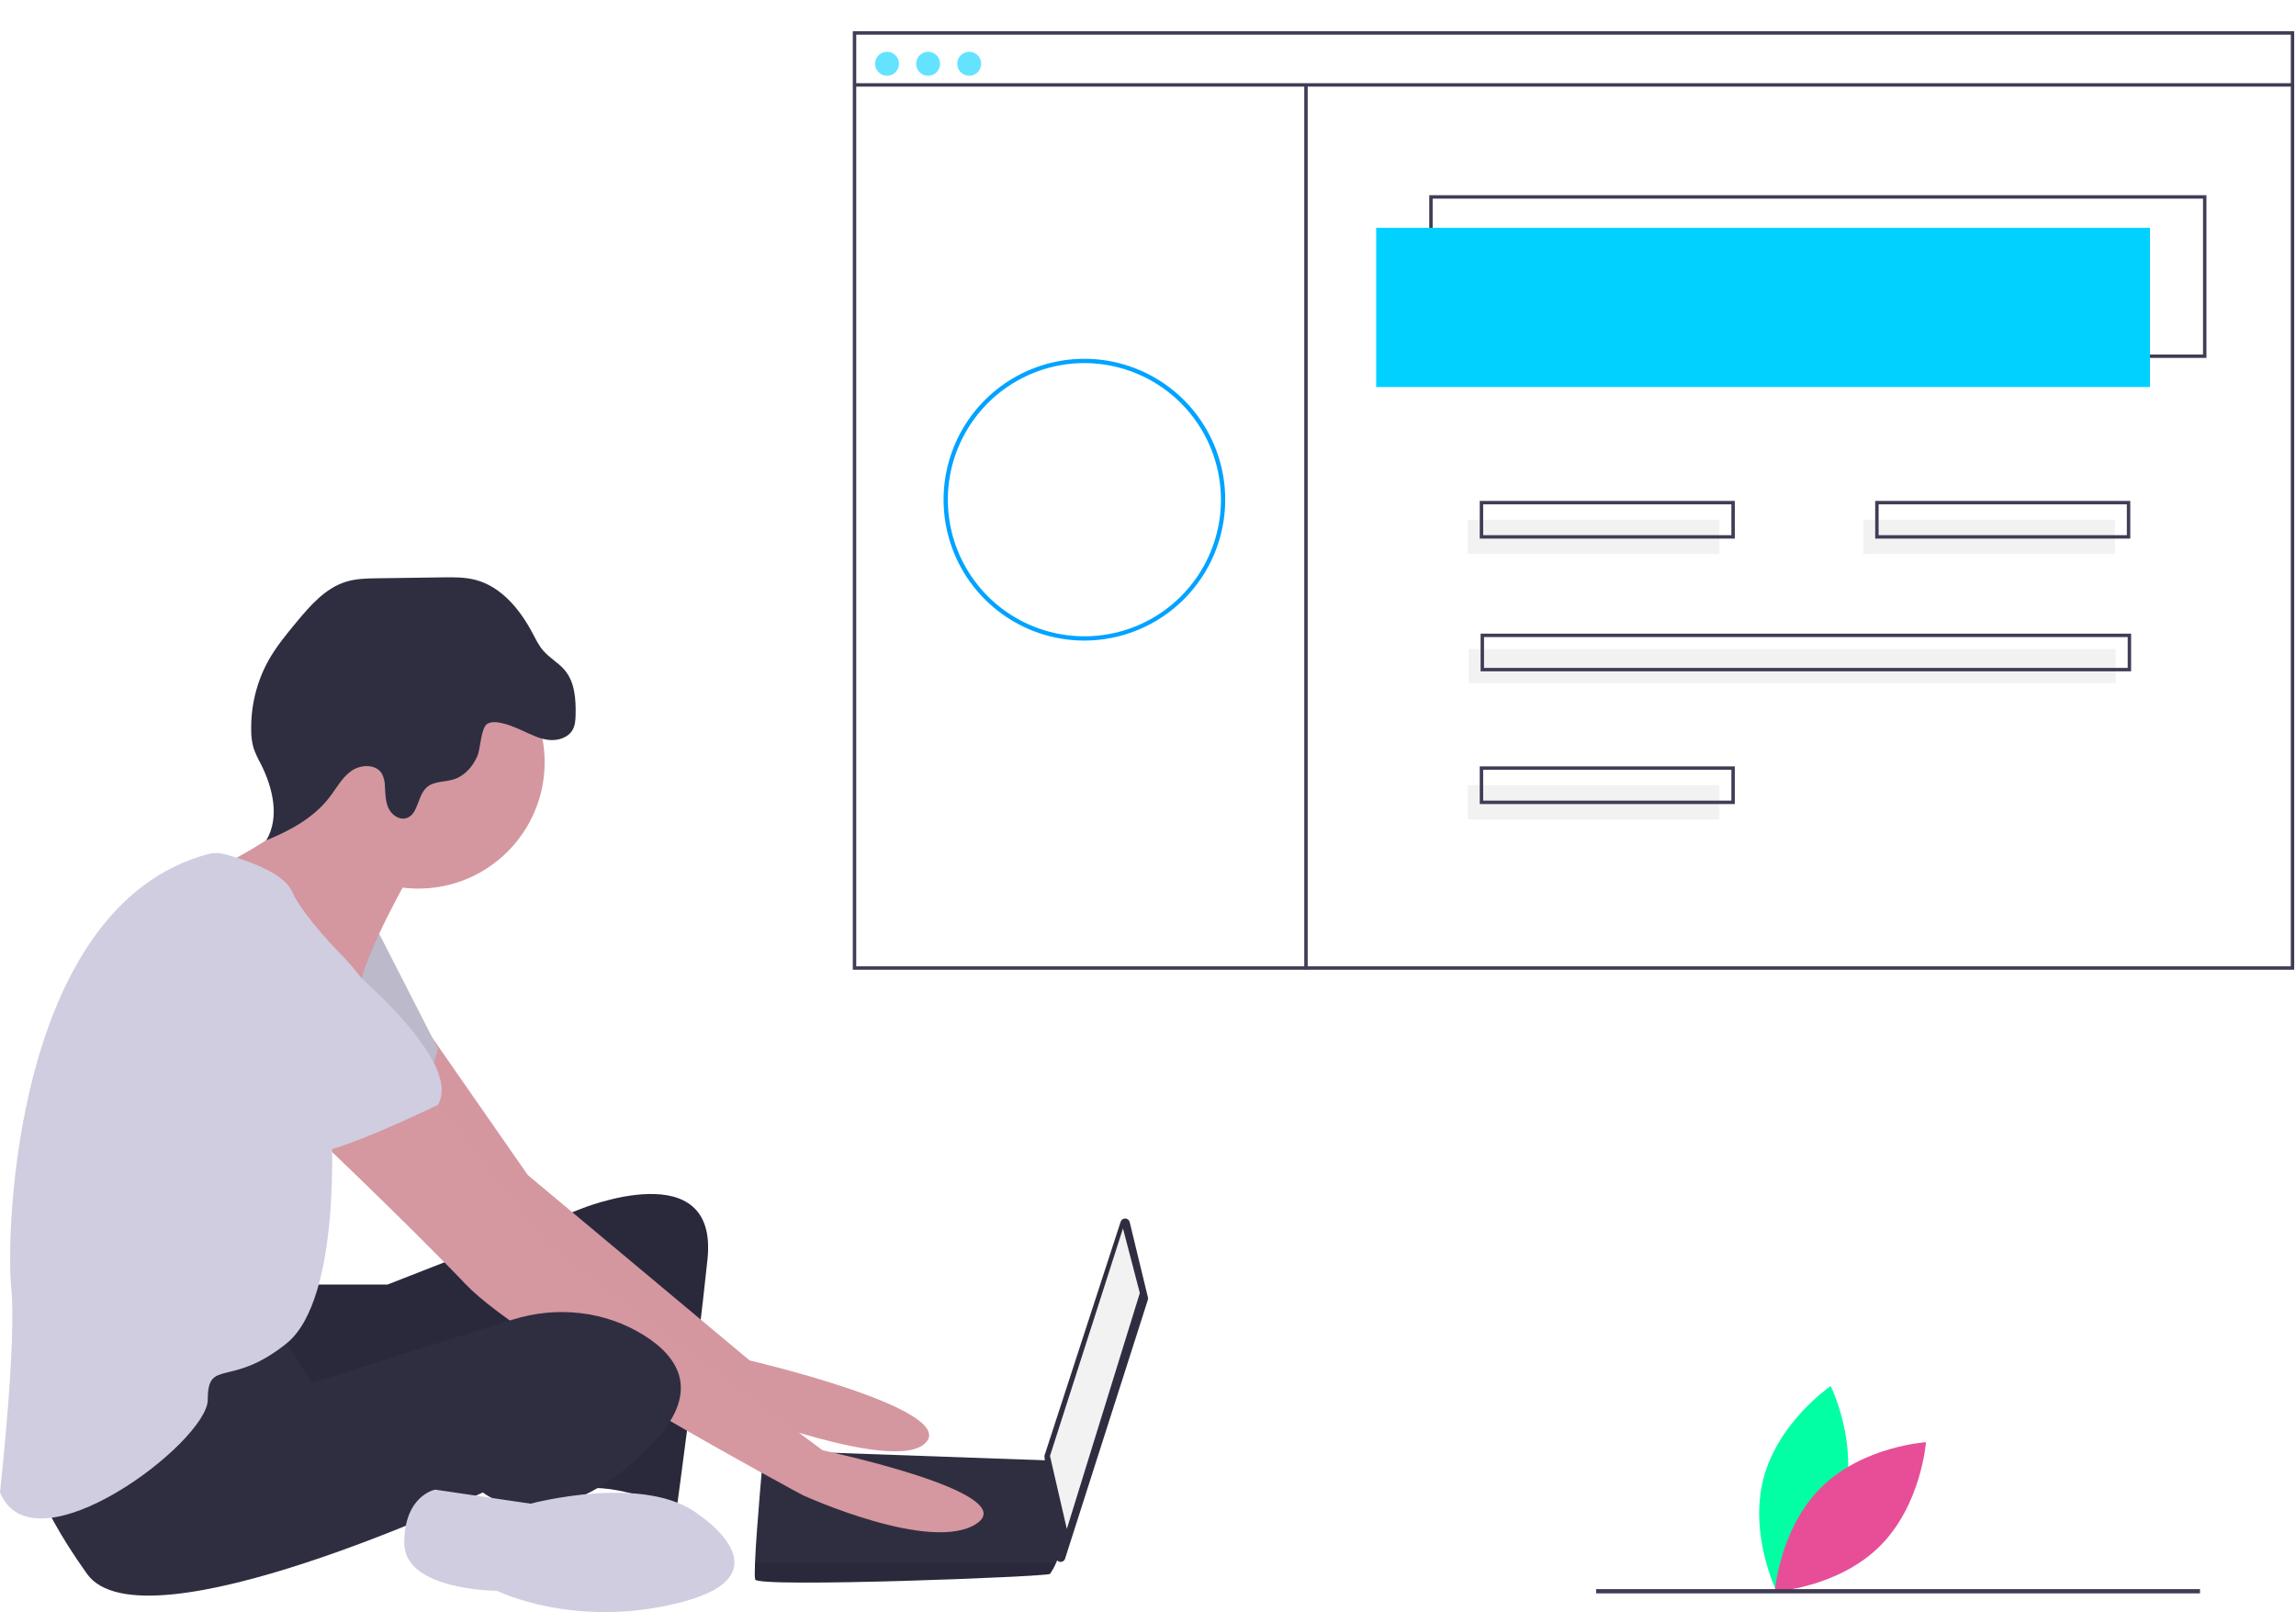 <svg width="98%" height="98%" viewBox="0 0 735 516" fill="none" xmlns="http://www.w3.org/2000/svg">
<g id="web_development">
<g id="man">
<path id="Vector" d="M98.86 411.178H124.024L186.036 386.906C186.036 386.906 230.074 368.926 226.479 403.087C222.884 437.248 216.593 483.096 216.593 483.096C216.593 483.096 196.821 474.107 186.036 476.804C175.252 479.5 182.441 421.966 182.441 421.966C182.441 421.966 94.366 464.218 86.278 458.824C78.189 453.43 76.392 415.673 76.392 415.673L98.86 411.178Z" fill="#2F2E41"/>
<path id="Vector_2" d="M361.639 391.163L367.479 415.262C367.545 415.531 367.534 415.812 367.45 416.076L340.957 498.892C340.852 499.22 340.637 499.502 340.35 499.691C340.062 499.88 339.718 499.965 339.376 499.931C339.033 499.897 338.712 499.747 338.467 499.505C338.222 499.263 338.067 498.945 338.028 498.603L334.363 466.341C334.339 466.127 334.361 465.91 334.427 465.705L358.746 391.052C358.847 390.74 359.048 390.47 359.316 390.283C359.585 390.096 359.907 390.001 360.235 390.014C360.562 390.026 360.876 390.146 361.129 390.353C361.383 390.56 361.562 390.845 361.639 391.163Z" fill="#2F2E41"/>
<path id="Vector_3" opacity="0.1" d="M324.44 471.41L326.237 496.581H285.795V471.41H324.44Z" fill="black"/>
<path id="Vector_4" opacity="0.1" d="M98.86 411.178H124.024L186.036 386.906C186.036 386.906 230.074 368.926 226.479 403.087C222.884 437.248 216.593 483.096 216.593 483.096C216.593 483.096 196.821 474.107 186.036 476.804C175.252 479.5 182.441 421.966 182.441 421.966C182.441 421.966 94.366 464.218 86.278 458.824C78.189 453.43 76.392 415.673 76.392 415.673L98.86 411.178Z" fill="black"/>
<path id="Vector_5" opacity="0.1" d="M272.314 479.5L272.555 479.452L271.415 490.288H248.947V479.5H272.314Z" fill="black"/>
<path id="Vector_6" d="M138.506 332.35L168.961 376.118L239.96 435.45C239.96 435.45 305.567 450.733 296.58 461.521C287.592 472.309 232.77 450.733 232.77 450.733C232.77 450.733 150.986 391.4 148.29 386.906C145.594 382.411 115.936 340.159 115.936 340.159L138.506 332.35Z" fill="#D497A0"/>
<path id="Vector_7" opacity="0.1" d="M138.506 332.35L168.961 376.118L239.96 435.45C239.96 435.45 305.567 450.733 296.58 461.521C287.592 472.309 232.77 450.733 232.77 450.733C232.77 450.733 150.986 391.4 148.29 386.906C145.594 382.411 115.936 340.159 115.936 340.159L138.506 332.35Z" fill="#D497A0"/>
<path id="Vector_8" d="M120.429 297.008L140.201 335.664C140.201 335.664 135.708 354.542 128.518 356.34C121.328 358.138 90.771 332.967 90.771 332.967L120.429 297.008Z" fill="#D0CDE1"/>
<path id="Vector_9" opacity="0.1" d="M120.429 297.008L140.201 335.664C140.201 335.664 135.708 354.542 128.518 356.34C121.328 358.138 90.771 332.967 90.771 332.967L120.429 297.008Z" fill="black"/>
<path id="Vector_10" d="M359.491 393.198L364.883 413.875L341.516 489.389L336.124 466.016L359.491 393.198Z" fill="#F2F2F2"/>
<path id="Vector_11" d="M241.757 505.571C242.656 508.268 335.225 504.672 336.124 503.773C336.907 502.647 337.57 501.442 338.101 500.177C338.946 498.379 339.719 496.581 339.719 496.581L336.124 467.472L244.454 464.218C244.454 464.218 242.162 488.886 241.694 500.177C241.578 503.027 241.578 505.031 241.757 505.571Z" fill="#2F2E41"/>
<path id="Vector_12" d="M133.91 284.422C156.246 284.422 174.353 266.31 174.353 243.968C174.353 221.626 156.246 203.514 133.91 203.514C111.574 203.514 93.468 221.626 93.468 243.968C93.468 266.31 111.574 284.422 133.91 284.422Z" fill="#D497A0"/>
<path id="Vector_13" d="M131.214 279.927C131.214 279.927 117.733 303.3 115.037 315.886C112.341 328.472 74.594 290.715 74.594 290.715L69.651 277.68C69.651 277.68 105.151 261.048 102.455 247.564C99.759 234.079 131.214 279.927 131.214 279.927Z" fill="#D497A0"/>
<path id="Vector_14" d="M138.404 350.047L175.252 398.592L263.327 464.218C263.327 464.218 327.136 477.703 312.757 487.591C298.377 497.48 257.036 478.601 257.036 478.601C257.036 478.601 168.062 430.956 149.189 411.178C130.315 391.4 95.265 358.138 95.265 358.138L138.404 350.047Z" fill="#D597A0"/>
<path id="Vector_15" d="M88.974 425.562L99.759 442.642L164.123 422.387C178.245 417.943 193.731 419.578 206.258 427.472C217.492 434.551 224.682 445.789 208.504 462.42C176.15 495.682 154.581 477.702 154.581 477.702C154.581 477.702 45.835 528.944 27.86 503.773C9.886 478.601 8.987 466.016 8.987 466.016C8.987 466.016 78.189 422.865 88.974 425.562Z" fill="#2F2E41"/>
<path id="Vector_16" d="M223.783 484.894C223.783 484.894 252.542 503.773 218.39 512.763C184.239 521.752 159.075 509.167 159.075 509.167C159.075 509.167 129.417 509.167 129.417 493.884C129.417 478.601 139.303 476.803 139.303 476.803L169.859 481.298C169.859 481.298 206.707 471.41 223.783 484.894Z" fill="#D0CDE1"/>
<path id="Vector_17" d="M167.087 233.791C169.84 235.019 172.57 236.472 175.562 236.828C178.555 237.184 181.963 236.139 183.379 233.478C184.144 232.041 184.231 230.35 184.267 228.722C184.375 223.786 184.018 218.449 180.891 214.629C178.9 212.197 175.995 210.665 173.935 208.292C172.459 206.593 171.476 204.533 170.418 202.545C166.412 195.018 160.479 187.784 152.235 185.614C148.792 184.707 145.18 184.752 141.62 184.802L120.858 185.095C117.498 185.142 114.086 185.197 110.87 186.17C104.187 188.191 99.321 193.813 94.864 199.189C91.53 203.211 88.187 207.274 85.685 211.861C82.098 218.553 80.284 226.054 80.416 233.647C80.388 235.594 80.639 237.536 81.162 239.412C81.774 241.132 82.532 242.797 83.427 244.388C87.321 252.038 89.633 261.594 85.248 268.973C92.865 265.861 100.402 261.78 105.427 255.262C107.675 252.346 109.438 248.933 112.433 246.794C115.429 244.654 120.31 244.468 122.232 247.608C122.893 248.879 123.233 250.291 123.223 251.723C123.363 254.08 123.36 256.528 124.359 258.667C125.358 260.807 127.738 262.533 130.01 261.893C133.923 260.79 133.548 254.783 136.562 252.054C138.851 249.982 142.382 250.378 145.322 249.437C148.749 248.341 151.319 245.372 152.784 242.086C153.897 239.588 153.881 233.052 155.988 231.699C158.63 230.002 164.638 232.699 167.087 233.791Z" fill="#2F2E41"/>
<path id="Vector_18" d="M66.441 273.415C68.26 272.93 70.176 272.935 71.993 273.429C77.762 274.979 90.695 279.08 93.468 285.321C97.062 293.412 109.645 305.997 109.645 305.997C109.645 305.997 126.72 323.078 123.125 334.765C119.531 346.451 106.05 359.936 106.05 359.936C106.05 359.936 109.645 415.673 91.67 430.057C73.695 444.44 66.506 434.551 66.506 448.036C66.506 461.521 10.785 503.773 0 477.702C0 477.702 5.392 429.158 3.595 412.077C1.823 395.243 4.417 290.211 66.441 273.415Z" fill="#D0CDE1"/>
<path id="Vector_19" d="M95.265 296.109C95.265 296.109 150.087 336.563 140.201 353.643C140.201 353.643 106.948 369.825 99.759 368.926C92.569 368.027 64.708 336.563 57.519 333.866C50.329 331.169 46.734 282.624 95.265 296.109Z" fill="#D0CDE1"/>
<path id="Vector_20" opacity="0.1" d="M241.757 505.571C242.656 508.268 335.225 504.672 336.124 503.773C336.907 502.647 337.57 501.442 338.101 500.177H241.694C241.578 503.027 241.578 505.031 241.757 505.571Z" fill="black"/>
</g>
<g id="chart">
<path id="Vector_21" d="M706.331 114.563H457.533V62.487H706.331V114.563ZM458.629 113.467H705.235V63.583H458.629V113.467Z" fill="#3F3D56"/>
<path id="Vector_22" d="M688.247 72.902H440.545V123.882H688.247V72.902Z" fill="#00D1FF"/>
<path id="Vector_23" d="M283.96 24.252C286.079 24.252 287.796 22.534 287.796 20.415C287.796 18.296 286.079 16.578 283.96 16.578C281.842 16.578 280.124 18.296 280.124 20.415C280.124 22.534 281.842 24.252 283.96 24.252Z" fill="#63E3FF"/>
<path id="Vector_24" d="M297.113 24.252C299.231 24.252 300.949 22.534 300.949 20.415C300.949 18.296 299.231 16.578 297.113 16.578C294.994 16.578 293.276 18.296 293.276 20.415C293.276 22.534 294.994 24.252 297.113 24.252Z" fill="#63E3FF"/>
<path id="Vector_25" d="M310.265 24.252C312.384 24.252 314.101 22.534 314.101 20.415C314.101 18.296 312.384 16.578 310.265 16.578C308.146 16.578 306.429 18.296 306.429 20.415C306.429 22.534 308.146 24.252 310.265 24.252Z" fill="#63E3FF"/>
<path id="Vector_26" d="M734.428 310.396H273V10H734.428V310.396ZM274.096 309.3H733.332V11.096H274.096V309.3Z" fill="#3F3D56"/>
<path id="Vector_27" d="M733.88 26.629H273.548V27.725H733.88V26.629Z" fill="#3F3D56"/>
<path id="Vector_28" d="M418.622 27.177H417.526V310.273H418.622V27.177Z" fill="#3F3D56"/>
<path id="Vector_29" d="M550.421 166.365H469.863V177.328H550.421V166.365Z" fill="#F2F2F2"/>
<path id="Vector_30" d="M677.012 166.365H596.454V177.328H677.012V166.365Z" fill="#F2F2F2"/>
<path id="Vector_31" d="M555.353 172.395H473.699V160.335H555.353V172.395ZM474.795 171.298H554.257V161.431H474.795V171.298Z" fill="#3F3D56"/>
<path id="Vector_32" d="M550.421 251.331H469.863V262.294H550.421V251.331Z" fill="#F2F2F2"/>
<path id="Vector_33" d="M555.353 257.361H473.699V245.301H555.353V257.361ZM474.795 256.265H554.257V246.398H474.795V256.265Z" fill="#3F3D56"/>
<path id="Vector_34" d="M677.286 207.752H470.137V218.715H677.286V207.752Z" fill="#F2F2F2"/>
<path id="Vector_35" d="M682.219 214.878H473.973V202.818H682.219V214.878ZM475.069 213.782H681.123V203.914H475.069V213.782Z" fill="#3F3D56"/>
<path id="Vector_36" d="M681.945 172.395H600.291V160.335H681.945V172.395ZM601.387 171.298H680.849V161.431H601.387V171.298Z" fill="#3F3D56"/>
<path id="Vector_37" d="M347.141 205.036C338.225 205.036 329.509 202.391 322.095 197.436C314.682 192.481 308.904 185.438 305.492 177.199C302.08 168.959 301.187 159.892 302.926 151.145C304.666 142.397 308.959 134.362 315.264 128.056C321.569 121.749 329.601 117.455 338.346 115.715C347.091 113.975 356.155 114.868 364.393 118.281C372.63 121.694 379.671 127.474 384.625 134.889C389.578 142.305 392.222 151.023 392.222 159.942C392.209 171.897 387.455 183.359 379.003 191.813C370.552 200.267 359.093 205.022 347.141 205.036ZM347.141 116.215C338.495 116.215 330.043 118.779 322.854 123.584C315.666 128.389 310.062 135.218 306.754 143.208C303.445 151.198 302.579 159.99 304.266 168.473C305.953 176.955 310.116 184.746 316.23 190.862C322.344 196.977 330.133 201.142 338.613 202.829C347.093 204.516 355.882 203.65 363.87 200.341C371.858 197.031 378.685 191.426 383.489 184.235C388.292 177.045 390.856 168.59 390.856 159.942C390.843 148.349 386.233 137.234 378.038 129.037C369.842 120.839 358.731 116.228 347.141 116.215Z" fill="#00A3FF"/>
</g>
<g id="leaf">
<path id="Vector_38" d="M590.25 479.922C585.48 498.095 568.762 509.451 568.762 509.451C568.762 509.451 559.78 491.344 564.551 473.171C569.322 454.999 586.039 443.642 586.039 443.642C586.039 443.642 595.021 461.749 590.25 479.922Z" fill="#03FFA4"/>
<path id="Vector_39" d="M583.014 476.078C569.652 489.283 568.157 509.441 568.157 509.441C568.157 509.441 588.327 508.19 601.689 494.985C615.051 481.78 616.546 461.621 616.546 461.621C616.546 461.621 596.376 462.873 583.014 476.078Z" fill="#E74E97"/>
<path id="Vector_40" d="M704.263 508.642H510.961V510.008H704.263V508.642Z" fill="#3F3D56"/>
</g>
</g>
</svg>
